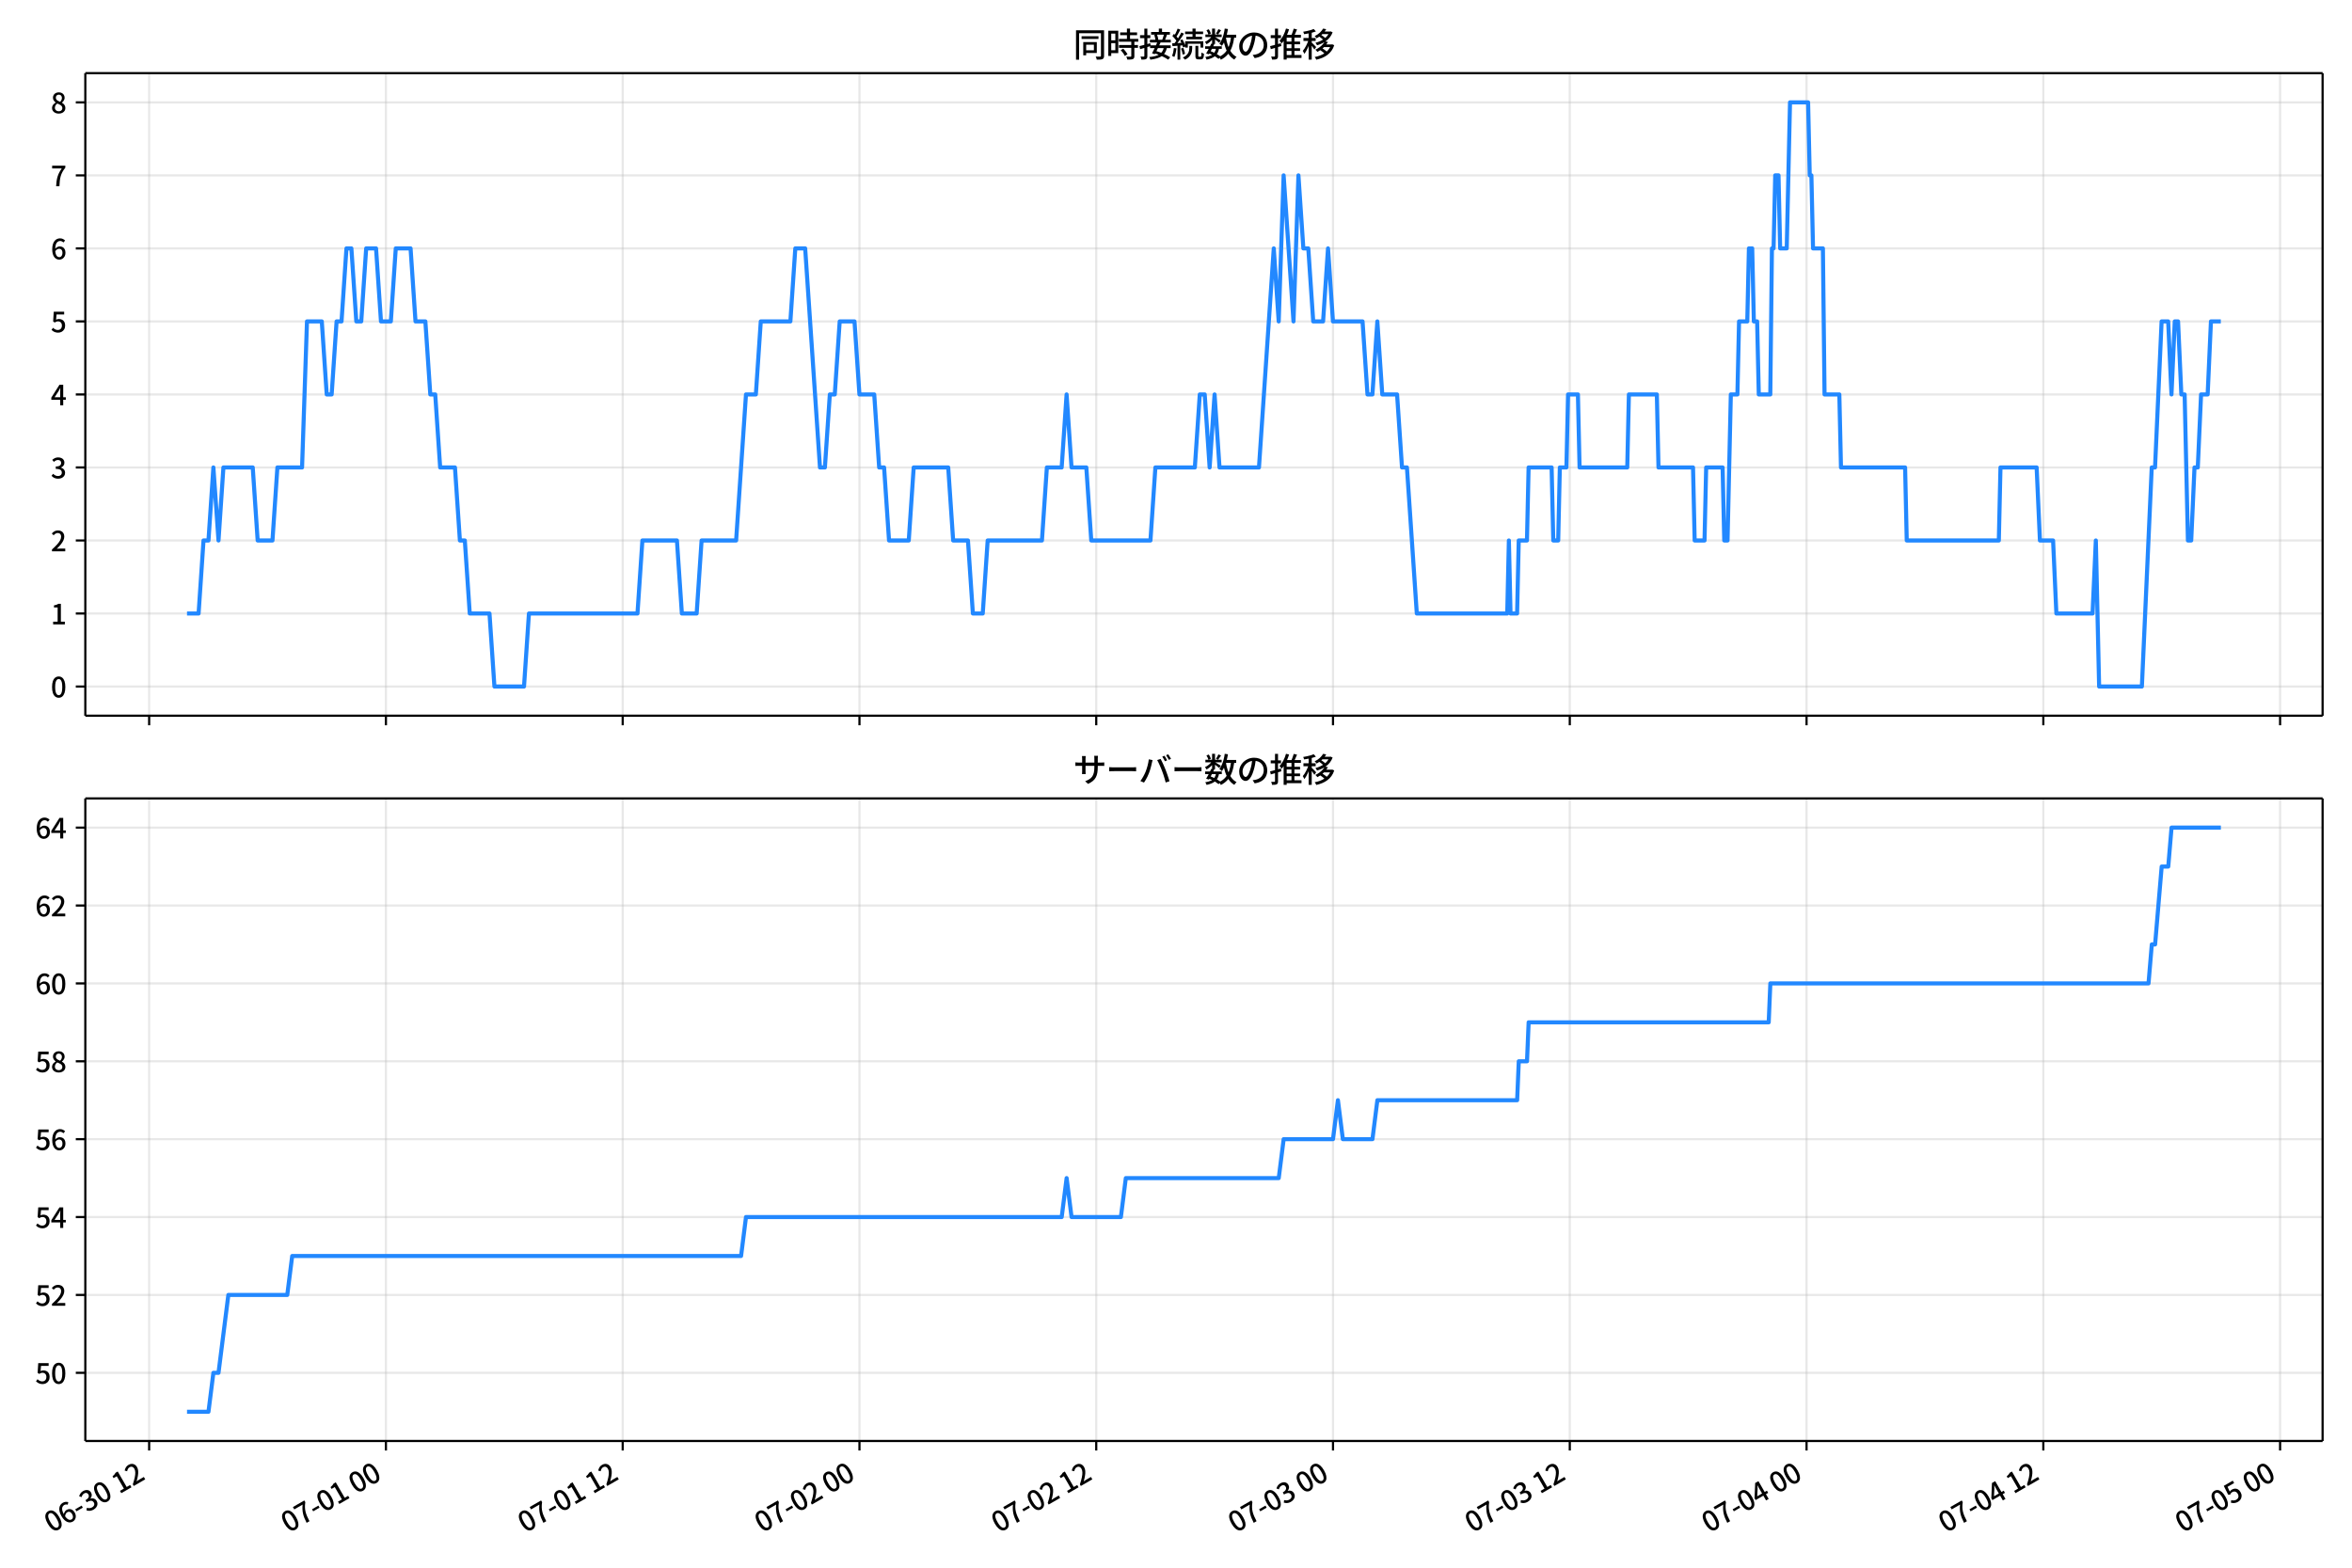 <!DOCTYPE svg  PUBLIC '-//W3C//DTD SVG 1.1//EN'  'http://www.w3.org/Graphics/SVG/1.1/DTD/svg11.dtd'>
<svg version="1.1" viewBox="0 0 864 576" xmlns="http://www.w3.org/2000/svg" xmlns:xlink="http://www.w3.org/1999/xlink">
 <defs>
  <style type="text/css">*{stroke-linejoin: round; stroke-linecap: butt}</style>
 </defs>
 <g id="z">
  <g id="aa">
   <path d="m0 576h864v-576h-864z" fill="#fff"/>
  </g>
  <g id="ab">
   <g id="ac">
    <path d="m31.343 262.97h821.86v-236.09h-821.86z" fill="#fff"/>
   </g>
   <g id="ad">
    <g id="ae">
     <g id="af">
      <path d="m54.79 262.97v-236.09" clip-path="url(#b)" fill="none" stroke="#b0b0b0" stroke-linecap="square" stroke-opacity=".3" stroke-width=".8"/>
     </g>
     <g id="ag">
      <defs>
       <path id="c" d="m0 0v3.5" stroke="#000" stroke-width=".8"/>
      </defs>
      <use x="54.79" y="262.973" stroke="#000000" stroke-width=".8" xlink:href="#c"/>
     </g>
    </g>
    <g id="ah">
     <g id="ai">
      <path d="m141.77 262.97v-236.09" clip-path="url(#b)" fill="none" stroke="#b0b0b0" stroke-linecap="square" stroke-opacity=".3" stroke-width=".8"/>
     </g>
     <g id="aj">
      <use x="141.768" y="262.973" stroke="#000000" stroke-width=".8" xlink:href="#c"/>
     </g>
    </g>
    <g id="ak">
     <g id="al">
      <path d="m228.75 262.97v-236.09" clip-path="url(#b)" fill="none" stroke="#b0b0b0" stroke-linecap="square" stroke-opacity=".3" stroke-width=".8"/>
     </g>
     <g id="am">
      <use x="228.745" y="262.973" stroke="#000000" stroke-width=".8" xlink:href="#c"/>
     </g>
    </g>
    <g id="an">
     <g id="ao">
      <path d="m315.72 262.97v-236.09" clip-path="url(#b)" fill="none" stroke="#b0b0b0" stroke-linecap="square" stroke-opacity=".3" stroke-width=".8"/>
     </g>
     <g id="ap">
      <use x="315.722" y="262.973" stroke="#000000" stroke-width=".8" xlink:href="#c"/>
     </g>
    </g>
    <g id="aq">
     <g id="ar">
      <path d="m402.7 262.97v-236.09" clip-path="url(#b)" fill="none" stroke="#b0b0b0" stroke-linecap="square" stroke-opacity=".3" stroke-width=".8"/>
     </g>
     <g id="as">
      <use x="402.7" y="262.973" stroke="#000000" stroke-width=".8" xlink:href="#c"/>
     </g>
    </g>
    <g id="at">
     <g id="au">
      <path d="m489.68 262.97v-236.09" clip-path="url(#b)" fill="none" stroke="#b0b0b0" stroke-linecap="square" stroke-opacity=".3" stroke-width=".8"/>
     </g>
     <g id="av">
      <use x="489.677" y="262.973" stroke="#000000" stroke-width=".8" xlink:href="#c"/>
     </g>
    </g>
    <g id="aw">
     <g id="ax">
      <path d="m576.65 262.97v-236.09" clip-path="url(#b)" fill="none" stroke="#b0b0b0" stroke-linecap="square" stroke-opacity=".3" stroke-width=".8"/>
     </g>
     <g id="ay">
      <use x="576.655" y="262.973" stroke="#000000" stroke-width=".8" xlink:href="#c"/>
     </g>
    </g>
    <g id="az">
     <g id="ba">
      <path d="m663.63 262.97v-236.09" clip-path="url(#b)" fill="none" stroke="#b0b0b0" stroke-linecap="square" stroke-opacity=".3" stroke-width=".8"/>
     </g>
     <g id="bb">
      <use x="663.632" y="262.973" stroke="#000000" stroke-width=".8" xlink:href="#c"/>
     </g>
    </g>
    <g id="bc">
     <g id="bd">
      <path d="m750.61 262.97v-236.09" clip-path="url(#b)" fill="none" stroke="#b0b0b0" stroke-linecap="square" stroke-opacity=".3" stroke-width=".8"/>
     </g>
     <g id="be">
      <use x="750.61" y="262.973" stroke="#000000" stroke-width=".8" xlink:href="#c"/>
     </g>
    </g>
    <g id="bf">
     <g id="bg">
      <path d="m837.59 262.97v-236.09" clip-path="url(#b)" fill="none" stroke="#b0b0b0" stroke-linecap="square" stroke-opacity=".3" stroke-width=".8"/>
     </g>
     <g id="bh">
      <use x="837.587" y="262.973" stroke="#000000" stroke-width=".8" xlink:href="#c"/>
     </g>
    </g>
   </g>
   <g id="bi">
    <g id="bj">
     <g id="bk">
      <path d="m31.343 252.24h821.86" clip-path="url(#b)" fill="none" stroke="#b0b0b0" stroke-linecap="square" stroke-opacity=".3" stroke-width=".8"/>
     </g>
     <g id="bl">
      <defs>
       <path id="e" d="m0 0h-3.5" stroke="#000" stroke-width=".8"/>
      </defs>
      <use x="31.343" y="252.241" stroke="#000000" stroke-width=".8" xlink:href="#e"/>
     </g>
     <g id="bm">
      <!-- 0 -->
      <g transform="translate(18.643 256.23) scale(.1 -.1)">
       <defs>
        <path id="a" transform="scale(.016)" d="m1830-90q-460 0-806 275-346 276-535 823-188 547-188 1366 0 820 188 1357 189 538 535 803 346 266 806 266 461 0 800-269 340-269 528-803 189-534 189-1354 0-819-189-1366-188-547-528-823-339-275-800-275zm0 589q237 0 422 185 186 186 288 599 103 413 103 1091 0 679-103 1082-102 403-288 582-185 180-422 180-236 0-422-180-186-179-292-582-105-403-105-1082 0-678 105-1091 106-413 292-599 186-185 422-185z"/>
       </defs>
       <use xlink:href="#a"/>
      </g>
     </g>
    </g>
    <g id="bn">
     <g id="bo">
      <path d="m31.343 225.41h821.86" clip-path="url(#b)" fill="none" stroke="#b0b0b0" stroke-linecap="square" stroke-opacity=".3" stroke-width=".8"/>
     </g>
     <g id="bp">
      <use x="31.343" y="225.413" stroke="#000000" stroke-width=".8" xlink:href="#e"/>
     </g>
     <g id="bq">
      <!-- 1 -->
      <g transform="translate(18.643 229.4) scale(.1 -.1)">
       <defs>
        <path id="i" transform="scale(.016)" d="m544 0v608h1037v3277h-845v467q333 58 579 147 247 90 451 218h557v-4109h915v-608h-2694z"/>
       </defs>
       <use xlink:href="#i"/>
      </g>
     </g>
    </g>
    <g id="br">
     <g id="bs">
      <path d="m31.343 198.58h821.86" clip-path="url(#b)" fill="none" stroke="#b0b0b0" stroke-linecap="square" stroke-opacity=".3" stroke-width=".8"/>
     </g>
     <g id="bt">
      <use x="31.343" y="198.584" stroke="#000000" stroke-width=".8" xlink:href="#e"/>
     </g>
     <g id="bu">
      <!-- 2 -->
      <g transform="translate(18.643 202.57) scale(.1 -.1)">
       <defs>
        <path id="g" transform="scale(.016)" d="m282 0v429q697 621 1164 1136 468 515 701 956 234 442 234 826 0 256-87 451-86 196-262 301-176 106-445 106-275 0-506-151-230-150-422-368l-416 410q301 333 637 518 336 186 803 186 429 0 749-176t496-493 176-745q0-455-224-919t-615-935q-390-470-889-950 186 20 394 36t374 16h1184v-634h-3046z"/>
       </defs>
       <use xlink:href="#g"/>
      </g>
     </g>
    </g>
    <g id="bv">
     <g id="bw">
      <path d="m31.343 171.76h821.86" clip-path="url(#b)" fill="none" stroke="#b0b0b0" stroke-linecap="square" stroke-opacity=".3" stroke-width=".8"/>
     </g>
     <g id="bx">
      <use x="31.343" y="171.755" stroke="#000000" stroke-width=".8" xlink:href="#e"/>
     </g>
     <g id="by">
      <!-- 3 -->
      <g transform="translate(18.643 175.74) scale(.1 -.1)">
       <defs>
        <path id="m" transform="scale(.016)" d="m1715-90q-371 0-656 90t-503 240q-217 150-377 323l359 474q211-205 479-359 269-153 634-153 269 0 467 92 199 93 311 266t112 423q0 256-125 451t-429 300q-304 106-835 106v551q467 0 732 105 266 106 384 291 119 186 119 423 0 307-192 489-192 183-531 183-269 0-503-119-233-118-438-316l-384 460q282 256 614 413 333 157 737 157 422 0 748-144 327-144 512-413 186-269 186-659 0-403-221-685-221-281-592-422v-26q269-70 490-227t349-400 128-557q0-422-215-726-214-304-573-468-358-163-787-163z"/>
       </defs>
       <use xlink:href="#m"/>
      </g>
     </g>
    </g>
    <g id="bz">
     <g id="ca">
      <path d="m31.343 144.93h821.86" clip-path="url(#b)" fill="none" stroke="#b0b0b0" stroke-linecap="square" stroke-opacity=".3" stroke-width=".8"/>
     </g>
     <g id="cb">
      <use x="31.343" y="144.926" stroke="#000000" stroke-width=".8" xlink:href="#e"/>
     </g>
     <g id="cc">
      <!-- 4 -->
      <g transform="translate(18.643 148.91) scale(.1 -.1)">
       <defs>
        <path id="l" transform="scale(.016)" d="m2170 0v3072q0 192 12 457 13 266 20 458h-26q-90-179-183-365-92-185-195-364l-921-1415h2579v-576h-3328v493l1875 2957h858v-4717h-691z"/>
       </defs>
       <use xlink:href="#l"/>
      </g>
     </g>
    </g>
    <g id="cd">
     <g id="ce">
      <path d="m31.343 118.1h821.86" clip-path="url(#b)" fill="none" stroke="#b0b0b0" stroke-linecap="square" stroke-opacity=".3" stroke-width=".8"/>
     </g>
     <g id="cf">
      <use x="31.343" y="118.098" stroke="#000000" stroke-width=".8" xlink:href="#e"/>
     </g>
     <g id="cg">
      <!-- 5 -->
      <g transform="translate(18.643 122.08) scale(.1 -.1)">
       <defs>
        <path id="j" transform="scale(.016)" d="m1715-90q-365 0-653 90t-506 237q-217 147-383 307l352 480q134-134 294-246t361-183q202-70 452-70 262 0 473 118 212 119 333 346 122 227 122 541 0 460-247 716-246 256-649 256-224 0-384-64t-365-198l-365 237 141 2240h2387v-627h-1747l-109-1204q154 77 307 118 154 42 340 42 397 0 723-160t518-490q192-329 192-847 0-519-224-887t-586-560q-361-192-777-192z"/>
       </defs>
       <use xlink:href="#j"/>
      </g>
     </g>
    </g>
    <g id="ch">
     <g id="ci">
      <path d="m31.343 91.269h821.86" clip-path="url(#b)" fill="none" stroke="#b0b0b0" stroke-linecap="square" stroke-opacity=".3" stroke-width=".8"/>
     </g>
     <g id="cj">
      <use x="31.343" y="91.269" stroke="#000000" stroke-width=".8" xlink:href="#e"/>
     </g>
     <g id="ck">
      <!-- 6 -->
      <g transform="translate(18.643 95.254) scale(.1 -.1)">
       <defs>
        <path id="k" transform="scale(.016)" d="m1971-90q-339 0-634 144-294 144-518 435-224 292-352 733-128 442-128 1044 0 678 147 1161 148 483 397 784 250 301 570 445t665 144q397 0 688-147 292-147 490-359l-403-448q-128 154-327 253-198 99-409 99-307 0-567-182-259-182-413-605-153-422-153-1145 0-608 115-1002t326-589q212-195 493-195 212 0 375 121 163 122 259 343t96 522q0 300-90 511-89 212-259 320-169 109-419 109-211 0-451-134t-458-461l-25 538q134 192 313 323t374 201q196 71 375 71 397 0 694-163 298-163 467-490 170-326 170-825 0-468-195-817-195-348-512-544-317-195-701-195z"/>
       </defs>
       <use xlink:href="#k"/>
      </g>
     </g>
    </g>
    <g id="cl">
     <g id="cm">
      <path d="m31.343 64.44h821.86" clip-path="url(#b)" fill="none" stroke="#b0b0b0" stroke-linecap="square" stroke-opacity=".3" stroke-width=".8"/>
     </g>
     <g id="cn">
      <use x="31.343" y="64.44" stroke="#000000" stroke-width=".8" xlink:href="#e"/>
     </g>
     <g id="co">
      <!-- 7 -->
      <g transform="translate(18.643 68.425) scale(.1 -.1)">
       <defs>
        <path id="f" transform="scale(.016)" d="m1235 0q32 646 109 1187t224 1024 384 941 576 938h-2208v627h3027v-455q-409-512-665-989-256-476-397-969t-205-1053-90-1251h-755z"/>
       </defs>
       <use xlink:href="#f"/>
      </g>
     </g>
    </g>
    <g id="cp">
     <g id="cq">
      <path d="m31.343 37.611h821.86" clip-path="url(#b)" fill="none" stroke="#b0b0b0" stroke-linecap="square" stroke-opacity=".3" stroke-width=".8"/>
     </g>
     <g id="cr">
      <use x="31.343" y="37.611" stroke="#000000" stroke-width=".8" xlink:href="#e"/>
     </g>
     <g id="cs">
      <!-- 8 -->
      <g transform="translate(18.643 41.597) scale(.1 -.1)">
       <defs>
        <path id="q" transform="scale(.016)" d="m1830-90q-441 0-787 163-345 164-547 448-202 285-202 650 0 314 122 557t314 419 403 291v32q-256 186-442 458-185 272-185 643 0 365 176 640t480 425q304 151 694 151 410 0 704-160t457-439q164-278 164-649 0-237-96-448t-234-381q-137-169-291-278v-32q218-115 397-285 179-169 288-406t109-557q0-346-189-628-189-281-532-448-342-166-803-166zm314 2708q205 198 310 419 106 221 106 464 0 211-83 384t-247 272q-163 99-393 99-288 0-480-183-192-182-192-502 0-256 134-429 135-172 359-294t486-230zm-294-2170q236 0 418 89 183 90 285 253 103 164 103 388 0 211-90 367-89 157-246 272-157 116-368 215t-454 195q-244-173-398-426-153-252-153-553 0-237 118-416 119-179 324-282 205-102 461-102z"/>
       </defs>
       <use xlink:href="#q"/>
      </g>
     </g>
    </g>
   </g>
   <g id="ct">
    <path d="m68.7 225.41h4.254l1.808-26.829h1.818l1.808-26.829 1.879 26.829 1.804-26.829h10.772l1.812 26.829h5.436l1.812-26.829h9.06l1.812-53.657h5.436l1.812 26.829h1.812l1.812-26.829h1.812l1.812-26.829h1.812l1.812 26.829h1.812l1.812-26.829h3.624l1.812 26.829h3.624l1.812-26.829h5.436l1.812 26.829h3.624l1.812 26.829h1.812l1.812 26.829h5.436l1.812 26.829h1.812l1.812 26.829h7.248l1.812 26.829h10.872l1.812-26.829h39.865l1.812-26.829h12.684l1.812 26.829h5.436l1.812-26.829h12.684l3.624-53.657h3.624l1.812-26.829h10.872l1.812-26.829h3.624l5.436 80.486h1.812l1.812-26.829h1.812l1.812-26.829h5.436l1.812 26.829h5.436l1.812 26.829h1.812l1.812 26.829h7.248l1.812-26.829h12.684l1.812 26.829h5.436l1.812 26.829h3.624l1.812-26.829h19.932l1.812-26.829h5.436l1.812-26.829 1.812 26.829h5.436l1.812 26.829h21.744l1.812-26.829h14.496l1.812-26.829h1.812l1.812 26.829 1.812-26.829 1.812 26.829h14.496l5.436-80.486 1.812 26.829 1.812-53.657 3.624 53.657 1.812-53.657 1.812 26.829h1.812l1.812 26.829h3.624l1.812-26.829 1.812 26.829h10.872l1.812 26.829h1.812l1.812-26.829 1.812 26.829h5.436l1.812 26.829h1.812l3.624 53.657h33.221l.604-26.829.604 26.829h2.416l.604-26.829h3.02l.604-26.829h8.456l.604 26.829h1.812l.604-26.829h2.416l.604-26.829h3.624l.604 26.829h17.516l.604-26.829h10.268l.604 26.829h12.684l.604 26.829h3.624l.604-26.829h6.04l.604 26.829h1.208l1.208-53.657h2.416l.604-26.829h3.02l.604-26.829h1.208l.604 26.829h1.208l.604 26.829h4.228l.604-53.657h.604l.604-26.829h1.208l.604 26.829h2.416l1.208-53.657h6.644l.604 26.829h.604l.604 26.829h3.624l.604 53.657h5.436l.604 26.829h23.556l.604 26.829h33.825l.604-26.829h13.288l1.208 26.829h4.832l1.208 26.829h13.288l1.208-26.829 1.208 53.657h15.704l3.624-80.486h1.208l2.416-53.657h2.416l1.208 26.829 1.208-26.829h1.208l1.208 26.829h1.208l1.208 53.657h1.208l1.208-26.829h1.208l1.208-26.829h2.416l1.208-26.829h3.624v0" clip-path="url(#b)" fill="none" stroke="#28f" stroke-linecap="square" stroke-width="1.5"/>
   </g>
   <g id="cu">
    <path d="m31.343 262.97v-236.09" fill="none" stroke="#000" stroke-linecap="square" stroke-width=".8"/>
   </g>
   <g id="cv">
    <path d="m853.2 262.97v-236.09" fill="none" stroke="#000" stroke-linecap="square" stroke-width=".8"/>
   </g>
   <g id="cw">
    <path d="m31.343 262.97h821.86" fill="none" stroke="#000" stroke-linecap="square" stroke-width=".8"/>
   </g>
   <g id="cx">
    <path d="m31.343 26.88h821.86" fill="none" stroke="#000" stroke-linecap="square" stroke-width=".8"/>
   </g>
   <g id="cy">
    <!-- 同時接続数の推移 -->
    <g transform="translate(394.27 20.88) scale(.12 -.12)">
     <defs>
      <path id="w" transform="scale(.016)" d="m1587 3936h3232v-518h-3232v518zm320-1114h557v-2534h-557v2534zm301 0h2291v-2086h-2291v512h1734v1069h-1734v505zm-1683 2260h5113v-570h-4524v-5056h-589v5626zm4768 0h595v-4896q0-250-67-397t-227-218q-160-77-426-96t-675-19q-13 83-45 192t-77 218q-45 108-89 185 281-13 527-13 247 0 330 0 83 7 118 42 36 35 36 112v4890z"/>
      <path id="u" transform="scale(.016)" d="m2714 4672h3238v-525h-3238v525zm-244-1235h3712v-538h-3712v538zm20-1184h3635v-531h-3635v531zm1523 3155h595v-2310h-595v2310zm832-2451h589v-2823q0-230-61-364-61-135-227-199-167-70-423-86t-633-16q-20 121-78 285-57 163-121 284 275-6 509-9t310-3q77 6 106 28 29 23 29 93v2810zm-2023-1677 487 282q153-160 313-352t294-381q135-189 206-343l-519-313q-64 153-189 348-124 196-278 394-154 199-314 365zm-2086 3718h1619v-4281h-1619v544h1056v3187h-1056v550zm32-1843h1293v-537h-1293v537zm-320 1843h563v-4832h-563v4832z"/>
      <path id="v" transform="scale(.016)" d="m3866 5408h614v-870h-614v870zm-1479-653h3597v-518h-3597v518zm-230-1485h4e3v-518h-4e3v518zm825 922 519 102q64-160 121-342 58-182 96-352 39-170 45-304l-544-128q-6 134-42 313-35 180-83 365-48 186-112 346zm1856 109 589-71q-96-275-202-557-105-281-195-486l-518 77q58 147 122 329 64 183 118 372t86 336zm-2643-2106h3943v-518h-3943v518zm1408 685 602-115q-167-371-362-784t-390-797-362-685l-525 179q160 288 346 666t368 784 323 752zm-659-2157 358 403q352-102 733-240 381-137 752-304 371-166 697-336 327-169 558-329l-384-461q-218 160-532 336-313 176-685 345-371 170-755 323-384 154-742 263zm1894 1114 583-71q-122-550-353-944-230-393-604-662t-922-435q-547-167-1296-269-25 128-93 269-67 141-137 230 678 64 1168 192t819 349q330 221 531 550 202 330 304 791zm-4684 217q396 90 953 240 557 151 1120 311l77-544q-525-154-1053-311-528-156-963-284l-134 588zm121 2093h1965v-563h-1965v563zm819 1248h576v-5229q0-236-51-374t-192-208q-141-77-355-99-214-23-541-16-13 115-64 288t-109 294q205-6 381-6t234 0q64 0 92 28 29 29 29 93v5229z"/>
      <path id="t" transform="scale(.016)" d="m4058 5408h595v-1798h-595v1798zm-1415-563h3443v-499h-3443v499zm231-992h3008v-499h-3008v499zm-224-877h3475v-1203h-531v729h-2432v-729h-512v1203zm1964-877h551v-1881q0-122 22-157 23-35 106-35 25 0 92 0 68 0 135 0t99 0q51 0 83 54t45 224 19 515q90-70 234-131t259-93q-19-429-83-662-64-234-183-326-118-93-316-93-39 0-103 0t-134 0-138 0q-67 0-99 0-237 0-365 64t-176 218q-48 153-48 422v1881zm-1164-6h550v-455q0-243-48-528-48-284-186-579-137-294-409-572-272-279-727-503-70 90-192 208-121 118-230 195 416 205 665 438 250 234 371 474 122 240 164 467 42 228 42 413v442zm-2240 3309 524-192q-121-244-259-503-137-259-275-496t-259-416l-410 173q122 186 246 438 125 253 240 515 116 263 193 481zm716-743 500-230q-224-359-496-756-272-396-548-764-275-368-518-650l-358 205q179 211 377 483 199 272 387 569 189 298 358 592 170 295 298 551zm-1721-665 307 403q166-154 339-340 173-185 320-364t224-327l-326-460q-77 160-218 348-141 189-314 384-172 196-332 356zm1485-832 435 179q128-211 249-458 122-246 215-474 93-227 137-412l-473-211q-32 185-119 422-86 237-201 486-115 250-243 468zm-1530-583q422 26 998 54 576 29 1184 68l7-499q-570-45-1127-84-556-38-992-70l-70 531zm1702-992 436 135q121-276 214-596t118-556l-454-148q-26 237-112 563-86 327-202 602zm-1363 109 499-83q-57-455-163-897-105-441-253-748-51 32-134 73-83 42-170 83-86 42-144 62 148 294 234 697t131 813zm691 627h525v-2861h-525v2861z"/>
      <path id="o" transform="scale(.016)" d="m224 2022h3187v-499h-3187v499zm51 2247h3111v-487h-3111v487zm1127-1735 563-121q-154-320-333-672t-352-679q-173-326-326-582l-532 173q148 243 324 566t345 669q170 346 311 646zm934-832 563-64q-89-480-262-838t-461-614-701-432-976-298q-25 128-99 269t-157 237q659 102 1085 303 426 202 666 554t342 883zm422 3597 519-211q-147-218-298-436-150-217-278-377l-403 186q121 173 252 413 132 240 208 425zm-1203 109h563v-2957h-563v2957zm-1075-320 448 186q134-192 246-420 112-227 157-393l-467-211q-38 172-147 406t-237 432zm1094-1050 397-236q-160-263-400-529-240-265-519-489-278-224-553-378-51 103-141 237-89 135-179 218 269 109 534 294 266 186 493 416 228 231 368 467zm487-204q83-45 246-145 163-99 352-211t346-211 221-150l-327-423q-83 77-230 198-147 122-317 253-170 132-327 250-156 119-259 189l295 250zm1798 396h2311v-556h-2311v556zm115 1178 615-90q-103-640-263-1235t-384-1101q-224-505-512-889-44 57-134 134t-186 157-166 125q275 339 473 796 199 458 340 995 141 538 217 1108zm1223-1510 614-58q-147-1101-445-1940-297-838-813-1443-515-604-1321-1014-26 71-90 177-64 105-134 208-70 102-128 159 742 346 1212 880 471 535 730 1290 260 755 375 1741zm-1005-135q134-851 387-1597 253-745 659-1305 407-560 1002-874-70-57-154-150-83-93-154-189-70-96-121-179-633 371-1056 988-422 618-688 1434-265 816-425 1783l550 89zm-3309-3065 327 416q377-148 754-330 378-182 701-378 324-195 548-368l-416-435q-211 179-519 378-307 198-666 383-358 186-729 334z"/>
      <path id="s" transform="scale(.016)" d="m3686 4378q-64-493-163-1041-99-547-265-1084-192-653-432-1104t-522-688-595-237q-320 0-596 221-275 221-448 621-172 400-172 931 0 537 220 1017 221 480 611 851 391 372 909 583 519 211 1121 211 576 0 1040-186 464-185 793-515 330-329 502-771 173-441 173-941 0-672-278-1194-278-521-816-851-538-329-1318-444l-378 601q166 20 307 42t263 48q307 70 585 217 279 148 496 375 218 227 342 534 125 308 125 692t-122 713q-121 330-358 573-236 243-582 380-346 138-781 138-525 0-935-186-409-185-694-489-284-304-432-656-147-352-147-678 0-365 89-605 90-240 224-355 135-115 276-115t288 144 297 457q151 314 298 800 147 461 246 982 100 522 145 1021l684-12z"/>
      <path id="p" transform="scale(.016)" d="m2995 2925h2893v-519h-2893v519zm0-1280h2893v-519h-2893v519zm-64-1299h3232v-557h-3232v557zm1312 3577h563v-3763h-563v3763zm429 1466 634-141q-154-390-340-794-185-403-339-684l-512 140q103 199 208 458 106 259 195 528 90 269 154 493zm-1472 25 582-147q-153-518-371-1018-217-499-483-931t-573-758q-38 64-109 160-70 96-147 198-77 103-141 160 416 416 733 1034t509 1302zm128-1203h2720v-537h-2720v-4205h-582v4422l313 320h269zm-3174-2157q396 90 953 240 557 151 1120 311l77-544q-525-154-1053-311-528-156-963-284l-134 588zm121 2093h1965v-563h-1965v563zm819 1248h576v-5229q0-236-51-374t-192-208q-141-77-355-99-214-23-541-16-13 115-64 288t-109 294q205-6 381-6t234 0q64 0 92 28 29 29 29 93v5229z"/>
      <path id="n" transform="scale(.016)" d="m4051 5402 595-109q-281-493-729-941t-1107-806q-39 64-106 144t-141 153q-73 74-137 119 608 288 1011 678t614 762zm-77-557h1511v-493h-1863l352 493zm1293 0h109l109 25 384-179q-192-505-496-905t-695-701q-390-301-845-519-454-217-947-358-44 109-137 253t-176 227q448 109 867 294 419 186 777 445 359 259 631 592t419 730v96zm-1990-954 377 307q167-96 336-218 170-121 320-249 151-128 247-237l-397-332q-90 108-237 236t-317 259q-169 132-329 234zm1107-934 595-109q-307-538-803-1031-496-492-1232-876-38 64-102 144t-138 156q-74 77-138 116 455 217 807 483t604 554q253 288 407 563zm-90-589h1460v-506h-1818l358 506zm1268 0h121l109 26 384-167q-192-614-531-1075t-787-794q-448-332-983-553-534-221-1129-355-45 115-132 269-86 153-176 249 551 96 1043 285 493 189 903 473 410 285 714 669t464 883v90zm-2132-1056 410 339q186-102 384-237 198-134 371-275t282-269l-435-371q-103 128-270 272-166 144-361 288t-381 253zm-2150 3533h589v-5376h-589v5376zm-992-1242h2336v-569h-2336v569zm1024-224 365-160q-96-339-231-707-134-368-291-727-157-358-336-672-179-313-365-537-44 128-134 291t-160 272q173 192 339 457 167 266 323 570 157 304 282 618t208 595zm941 1946 416-467q-314-122-695-221-380-99-784-173-403-74-780-131-20 102-71 236-51 135-102 231 358 58 732 138 375 80 711 179t573 208zm-397-2579q58-45 179-170 122-125 266-266 144-140 259-265t160-183l-352-473q-58 102-157 255-99 154-218 317-118 164-227 311-108 147-185 237l275 237z"/>
     </defs>
     <use xlink:href="#w"/>
     <use transform="translate(100)" xlink:href="#u"/>
     <use transform="translate(200)" xlink:href="#v"/>
     <use transform="translate(300)" xlink:href="#t"/>
     <use transform="translate(400)" xlink:href="#o"/>
     <use transform="translate(500)" xlink:href="#s"/>
     <use transform="translate(600)" xlink:href="#p"/>
     <use transform="translate(700)" xlink:href="#n"/>
    </g>
   </g>
  </g>
  <g id="cz">
   <g id="da">
    <path d="m31.343 529.45h821.86v-236.09h-821.86z" fill="#fff"/>
   </g>
   <g id="db">
    <g id="dc">
     <g id="dd">
      <path d="m54.79 529.45v-236.09" clip-path="url(#d)" fill="none" stroke="#b0b0b0" stroke-linecap="square" stroke-opacity=".3" stroke-width=".8"/>
     </g>
     <g id="de">
      <use x="54.79" y="529.445" stroke="#000000" stroke-width=".8" xlink:href="#c"/>
     </g>
     <g id="df">
      <!-- 06-30 12 -->
      <g transform="translate(19.017 563.36) rotate(-30) scale(.1 -.1)">
       <defs>
        <path id="h" transform="scale(.016)" d="m301 1536v544h1689v-544h-1689z"/>
       </defs>
       <use xlink:href="#a"/>
       <use transform="translate(57)" xlink:href="#k"/>
       <use transform="translate(114)" xlink:href="#h"/>
       <use transform="translate(149.7)" xlink:href="#m"/>
       <use transform="translate(206.7)" xlink:href="#a"/>
       <use transform="translate(263.7)" xlink:href="#NotoSansJP-Medium-20"/>
       <use transform="translate(286.2)" xlink:href="#i"/>
       <use transform="translate(343.2)" xlink:href="#g"/>
      </g>
     </g>
    </g>
    <g id="dg">
     <g id="dh">
      <path d="m141.77 529.45v-236.09" clip-path="url(#d)" fill="none" stroke="#b0b0b0" stroke-linecap="square" stroke-opacity=".3" stroke-width=".8"/>
     </g>
     <g id="di">
      <use x="141.768" y="529.445" stroke="#000000" stroke-width=".8" xlink:href="#c"/>
     </g>
     <g id="dj">
      <!-- 07-01 00 -->
      <g transform="translate(105.99 563.36) rotate(-30) scale(.1 -.1)">
       <use xlink:href="#a"/>
       <use transform="translate(57)" xlink:href="#f"/>
       <use transform="translate(114)" xlink:href="#h"/>
       <use transform="translate(149.7)" xlink:href="#a"/>
       <use transform="translate(206.7)" xlink:href="#i"/>
       <use transform="translate(263.7)" xlink:href="#NotoSansJP-Medium-20"/>
       <use transform="translate(286.2)" xlink:href="#a"/>
       <use transform="translate(343.2)" xlink:href="#a"/>
      </g>
     </g>
    </g>
    <g id="dk">
     <g id="dl">
      <path d="m228.75 529.45v-236.09" clip-path="url(#d)" fill="none" stroke="#b0b0b0" stroke-linecap="square" stroke-opacity=".3" stroke-width=".8"/>
     </g>
     <g id="dm">
      <use x="228.745" y="529.445" stroke="#000000" stroke-width=".8" xlink:href="#c"/>
     </g>
     <g id="dn">
      <!-- 07-01 12 -->
      <g transform="translate(192.97 563.36) rotate(-30) scale(.1 -.1)">
       <use xlink:href="#a"/>
       <use transform="translate(57)" xlink:href="#f"/>
       <use transform="translate(114)" xlink:href="#h"/>
       <use transform="translate(149.7)" xlink:href="#a"/>
       <use transform="translate(206.7)" xlink:href="#i"/>
       <use transform="translate(263.7)" xlink:href="#NotoSansJP-Medium-20"/>
       <use transform="translate(286.2)" xlink:href="#i"/>
       <use transform="translate(343.2)" xlink:href="#g"/>
      </g>
     </g>
    </g>
    <g id="do">
     <g id="dp">
      <path d="m315.72 529.45v-236.09" clip-path="url(#d)" fill="none" stroke="#b0b0b0" stroke-linecap="square" stroke-opacity=".3" stroke-width=".8"/>
     </g>
     <g id="dq">
      <use x="315.722" y="529.445" stroke="#000000" stroke-width=".8" xlink:href="#c"/>
     </g>
     <g id="dr">
      <!-- 07-02 00 -->
      <g transform="translate(279.95 563.36) rotate(-30) scale(.1 -.1)">
       <use xlink:href="#a"/>
       <use transform="translate(57)" xlink:href="#f"/>
       <use transform="translate(114)" xlink:href="#h"/>
       <use transform="translate(149.7)" xlink:href="#a"/>
       <use transform="translate(206.7)" xlink:href="#g"/>
       <use transform="translate(263.7)" xlink:href="#NotoSansJP-Medium-20"/>
       <use transform="translate(286.2)" xlink:href="#a"/>
       <use transform="translate(343.2)" xlink:href="#a"/>
      </g>
     </g>
    </g>
    <g id="ds">
     <g id="dt">
      <path d="m402.7 529.45v-236.09" clip-path="url(#d)" fill="none" stroke="#b0b0b0" stroke-linecap="square" stroke-opacity=".3" stroke-width=".8"/>
     </g>
     <g id="du">
      <use x="402.7" y="529.445" stroke="#000000" stroke-width=".8" xlink:href="#c"/>
     </g>
     <g id="dv">
      <!-- 07-02 12 -->
      <g transform="translate(366.93 563.36) rotate(-30) scale(.1 -.1)">
       <use xlink:href="#a"/>
       <use transform="translate(57)" xlink:href="#f"/>
       <use transform="translate(114)" xlink:href="#h"/>
       <use transform="translate(149.7)" xlink:href="#a"/>
       <use transform="translate(206.7)" xlink:href="#g"/>
       <use transform="translate(263.7)" xlink:href="#NotoSansJP-Medium-20"/>
       <use transform="translate(286.2)" xlink:href="#i"/>
       <use transform="translate(343.2)" xlink:href="#g"/>
      </g>
     </g>
    </g>
    <g id="dw">
     <g id="dx">
      <path d="m489.68 529.45v-236.09" clip-path="url(#d)" fill="none" stroke="#b0b0b0" stroke-linecap="square" stroke-opacity=".3" stroke-width=".8"/>
     </g>
     <g id="dy">
      <use x="489.677" y="529.445" stroke="#000000" stroke-width=".8" xlink:href="#c"/>
     </g>
     <g id="dz">
      <!-- 07-03 00 -->
      <g transform="translate(453.9 563.36) rotate(-30) scale(.1 -.1)">
       <use xlink:href="#a"/>
       <use transform="translate(57)" xlink:href="#f"/>
       <use transform="translate(114)" xlink:href="#h"/>
       <use transform="translate(149.7)" xlink:href="#a"/>
       <use transform="translate(206.7)" xlink:href="#m"/>
       <use transform="translate(263.7)" xlink:href="#NotoSansJP-Medium-20"/>
       <use transform="translate(286.2)" xlink:href="#a"/>
       <use transform="translate(343.2)" xlink:href="#a"/>
      </g>
     </g>
    </g>
    <g id="ea">
     <g id="eb">
      <path d="m576.65 529.45v-236.09" clip-path="url(#d)" fill="none" stroke="#b0b0b0" stroke-linecap="square" stroke-opacity=".3" stroke-width=".8"/>
     </g>
     <g id="ec">
      <use x="576.655" y="529.445" stroke="#000000" stroke-width=".8" xlink:href="#c"/>
     </g>
     <g id="ed">
      <!-- 07-03 12 -->
      <g transform="translate(540.88 563.36) rotate(-30) scale(.1 -.1)">
       <use xlink:href="#a"/>
       <use transform="translate(57)" xlink:href="#f"/>
       <use transform="translate(114)" xlink:href="#h"/>
       <use transform="translate(149.7)" xlink:href="#a"/>
       <use transform="translate(206.7)" xlink:href="#m"/>
       <use transform="translate(263.7)" xlink:href="#NotoSansJP-Medium-20"/>
       <use transform="translate(286.2)" xlink:href="#i"/>
       <use transform="translate(343.2)" xlink:href="#g"/>
      </g>
     </g>
    </g>
    <g id="ee">
     <g id="ef">
      <path d="m663.63 529.45v-236.09" clip-path="url(#d)" fill="none" stroke="#b0b0b0" stroke-linecap="square" stroke-opacity=".3" stroke-width=".8"/>
     </g>
     <g id="eg">
      <use x="663.632" y="529.445" stroke="#000000" stroke-width=".8" xlink:href="#c"/>
     </g>
     <g id="eh">
      <!-- 07-04 00 -->
      <g transform="translate(627.86 563.36) rotate(-30) scale(.1 -.1)">
       <use xlink:href="#a"/>
       <use transform="translate(57)" xlink:href="#f"/>
       <use transform="translate(114)" xlink:href="#h"/>
       <use transform="translate(149.7)" xlink:href="#a"/>
       <use transform="translate(206.7)" xlink:href="#l"/>
       <use transform="translate(263.7)" xlink:href="#NotoSansJP-Medium-20"/>
       <use transform="translate(286.2)" xlink:href="#a"/>
       <use transform="translate(343.2)" xlink:href="#a"/>
      </g>
     </g>
    </g>
    <g id="ei">
     <g id="ej">
      <path d="m750.61 529.45v-236.09" clip-path="url(#d)" fill="none" stroke="#b0b0b0" stroke-linecap="square" stroke-opacity=".3" stroke-width=".8"/>
     </g>
     <g id="ek">
      <use x="750.61" y="529.445" stroke="#000000" stroke-width=".8" xlink:href="#c"/>
     </g>
     <g id="el">
      <!-- 07-04 12 -->
      <g transform="translate(714.84 563.36) rotate(-30) scale(.1 -.1)">
       <use xlink:href="#a"/>
       <use transform="translate(57)" xlink:href="#f"/>
       <use transform="translate(114)" xlink:href="#h"/>
       <use transform="translate(149.7)" xlink:href="#a"/>
       <use transform="translate(206.7)" xlink:href="#l"/>
       <use transform="translate(263.7)" xlink:href="#NotoSansJP-Medium-20"/>
       <use transform="translate(286.2)" xlink:href="#i"/>
       <use transform="translate(343.2)" xlink:href="#g"/>
      </g>
     </g>
    </g>
    <g id="em">
     <g id="en">
      <path d="m837.59 529.45v-236.09" clip-path="url(#d)" fill="none" stroke="#b0b0b0" stroke-linecap="square" stroke-opacity=".3" stroke-width=".8"/>
     </g>
     <g id="eo">
      <use x="837.587" y="529.445" stroke="#000000" stroke-width=".8" xlink:href="#c"/>
     </g>
     <g id="ep">
      <!-- 07-05 00 -->
      <g transform="translate(801.81 563.36) rotate(-30) scale(.1 -.1)">
       <use xlink:href="#a"/>
       <use transform="translate(57)" xlink:href="#f"/>
       <use transform="translate(114)" xlink:href="#h"/>
       <use transform="translate(149.7)" xlink:href="#a"/>
       <use transform="translate(206.7)" xlink:href="#j"/>
       <use transform="translate(263.7)" xlink:href="#NotoSansJP-Medium-20"/>
       <use transform="translate(286.2)" xlink:href="#a"/>
       <use transform="translate(343.2)" xlink:href="#a"/>
      </g>
     </g>
    </g>
   </g>
   <g id="eq">
    <g id="er">
     <g id="es">
      <path d="m31.343 504.41h821.86" clip-path="url(#d)" fill="none" stroke="#b0b0b0" stroke-linecap="square" stroke-opacity=".3" stroke-width=".8"/>
     </g>
     <g id="et">
      <use x="31.343" y="504.405" stroke="#000000" stroke-width=".8" xlink:href="#e"/>
     </g>
     <g id="eu">
      <!-- 50 -->
      <g transform="translate(12.943 508.39) scale(.1 -.1)">
       <use xlink:href="#j"/>
       <use transform="translate(57)" xlink:href="#a"/>
      </g>
     </g>
    </g>
    <g id="ev">
     <g id="ew">
      <path d="m31.343 475.79h821.86" clip-path="url(#d)" fill="none" stroke="#b0b0b0" stroke-linecap="square" stroke-opacity=".3" stroke-width=".8"/>
     </g>
     <g id="ex">
      <use x="31.343" y="475.788" stroke="#000000" stroke-width=".8" xlink:href="#e"/>
     </g>
     <g id="ey">
      <!-- 52 -->
      <g transform="translate(12.943 479.77) scale(.1 -.1)">
       <use xlink:href="#j"/>
       <use transform="translate(57)" xlink:href="#g"/>
      </g>
     </g>
    </g>
    <g id="ez">
     <g id="fa">
      <path d="m31.343 447.17h821.86" clip-path="url(#d)" fill="none" stroke="#b0b0b0" stroke-linecap="square" stroke-opacity=".3" stroke-width=".8"/>
     </g>
     <g id="fb">
      <use x="31.343" y="447.171" stroke="#000000" stroke-width=".8" xlink:href="#e"/>
     </g>
     <g id="fc">
      <!-- 54 -->
      <g transform="translate(12.943 451.16) scale(.1 -.1)">
       <use xlink:href="#j"/>
       <use transform="translate(57)" xlink:href="#l"/>
      </g>
     </g>
    </g>
    <g id="fd">
     <g id="fe">
      <path d="m31.343 418.55h821.86" clip-path="url(#d)" fill="none" stroke="#b0b0b0" stroke-linecap="square" stroke-opacity=".3" stroke-width=".8"/>
     </g>
     <g id="ff">
      <use x="31.343" y="418.553" stroke="#000000" stroke-width=".8" xlink:href="#e"/>
     </g>
     <g id="fg">
      <!-- 56 -->
      <g transform="translate(12.943 422.54) scale(.1 -.1)">
       <use xlink:href="#j"/>
       <use transform="translate(57)" xlink:href="#k"/>
      </g>
     </g>
    </g>
    <g id="fh">
     <g id="fi">
      <path d="m31.343 389.94h821.86" clip-path="url(#d)" fill="none" stroke="#b0b0b0" stroke-linecap="square" stroke-opacity=".3" stroke-width=".8"/>
     </g>
     <g id="fj">
      <use x="31.343" y="389.936" stroke="#000000" stroke-width=".8" xlink:href="#e"/>
     </g>
     <g id="fk">
      <!-- 58 -->
      <g transform="translate(12.943 393.92) scale(.1 -.1)">
       <use xlink:href="#j"/>
       <use transform="translate(57)" xlink:href="#q"/>
      </g>
     </g>
    </g>
    <g id="fl">
     <g id="fm">
      <path d="m31.343 361.32h821.86" clip-path="url(#d)" fill="none" stroke="#b0b0b0" stroke-linecap="square" stroke-opacity=".3" stroke-width=".8"/>
     </g>
     <g id="fn">
      <use x="31.343" y="361.319" stroke="#000000" stroke-width=".8" xlink:href="#e"/>
     </g>
     <g id="fo">
      <!-- 60 -->
      <g transform="translate(12.943 365.3) scale(.1 -.1)">
       <use xlink:href="#k"/>
       <use transform="translate(57)" xlink:href="#a"/>
      </g>
     </g>
    </g>
    <g id="fp">
     <g id="fq">
      <path d="m31.343 332.7h821.86" clip-path="url(#d)" fill="none" stroke="#b0b0b0" stroke-linecap="square" stroke-opacity=".3" stroke-width=".8"/>
     </g>
     <g id="fr">
      <use x="31.343" y="332.702" stroke="#000000" stroke-width=".8" xlink:href="#e"/>
     </g>
     <g id="fs">
      <!-- 62 -->
      <g transform="translate(12.943 336.69) scale(.1 -.1)">
       <use xlink:href="#k"/>
       <use transform="translate(57)" xlink:href="#g"/>
      </g>
     </g>
    </g>
    <g id="ft">
     <g id="fu">
      <path d="m31.343 304.08h821.86" clip-path="url(#d)" fill="none" stroke="#b0b0b0" stroke-linecap="square" stroke-opacity=".3" stroke-width=".8"/>
     </g>
     <g id="fv">
      <use x="31.343" y="304.084" stroke="#000000" stroke-width=".8" xlink:href="#e"/>
     </g>
     <g id="fw">
      <!-- 64 -->
      <g transform="translate(12.943 308.07) scale(.1 -.1)">
       <use xlink:href="#k"/>
       <use transform="translate(57)" xlink:href="#l"/>
      </g>
     </g>
    </g>
   </g>
   <g id="fx">
    <path d="m68.7 518.71h7.88l1.808-14.309h1.879l3.62-28.617h21.64l1.812-14.309h164.89l1.812-14.309h115.97l1.812-14.309 1.812 14.309h18.12l1.812-14.309h56.173l1.812-14.309h18.12l1.812-14.309 1.812 14.309h10.872l1.812-14.309h51.341l.604-14.309h3.02l.604-14.309h88.185l.604-14.309h138.92l1.208-14.309h1.208l2.416-28.617h2.416l1.208-14.309h18.12v0" clip-path="url(#d)" fill="none" stroke="#28f" stroke-linecap="square" stroke-width="1.5"/>
   </g>
   <g id="fy">
    <path d="m31.343 529.45v-236.09" fill="none" stroke="#000" stroke-linecap="square" stroke-width=".8"/>
   </g>
   <g id="fz">
    <path d="m853.2 529.45v-236.09" fill="none" stroke="#000" stroke-linecap="square" stroke-width=".8"/>
   </g>
   <g id="ga">
    <path d="m31.343 529.45h821.86" fill="none" stroke="#000" stroke-linecap="square" stroke-width=".8"/>
   </g>
   <g id="gb">
    <path d="m31.343 293.35h821.86" fill="none" stroke="#000" stroke-linecap="square" stroke-width=".8"/>
   </g>
   <g id="gc">
    <!-- サーバー数の推移 -->
    <g transform="translate(394.27 287.35) scale(.12 -.12)">
     <defs>
      <path id="y" transform="scale(.016)" d="m4685 2893q0-621-84-1111-83-489-288-877-204-387-569-691t-928-560l-544 512q448 167 781 371 333 205 550 503 218 298 323 739 106 442 106 1075v1620q0 192-10 339-9 147-22 217h723q-6-70-22-217t-16-339v-1581zm-2304 2086q-7-64-23-199-16-134-16-313v-2317q0-128 6-256 7-128 13-224 7-96 13-140h-710q6 44 12 140 7 96 13 221 7 125 7 259v2317q0 122-10 256-9 135-28 256h723zm-1978-1197q45-12 144-22t237-20q138-9 285-9h4217q237 0 394 13t246 26v-679q-76 7-240 13-163 6-393 6h-4224q-147 0-282-3-134-3-234-10-99-6-150-12v697z"/>
      <path id="r" transform="scale(.016)" d="m621 2854q109-6 265-16 157-9 339-16 183-6 349-6 128 0 352 0t509 0 598 0q314 0 624 0 311 0 586 0t486 0q212 0 327 0 230 0 416 16t301 22v-793q-109 6-308 19-198 13-409 13-109 0-324 0-214 0-489 0t-586 0q-310 0-624 0-313 0-598 0t-509 0-352 0q-262 0-525-10-262-9-428-22v793z"/>
      <path id="x" transform="scale(.016)" d="m4941 5037q83-109 176-269t182-320q90-160 154-288l-416-179q-96 192-240 448t-272 435l416 173zm723 275q83-122 182-282 100-160 196-317 96-156 153-271l-416-186q-102 205-246 454-144 250-279 429l410 173zm-4339-3360q102 262 201 556 100 295 183 612t144 630q61 314 93 602l723-147q-19-83-45-183-26-99-48-195t-42-166q-32-154-86-394t-131-512-164-551q-86-278-182-514-115-301-269-618-153-317-326-618-173-300-346-550l-697 294q301 397 563 874t429 880zm3155 198q-96 250-215 531-118 282-243 567-124 285-246 534-122 250-224 429l659 218q96-179 221-429t253-535q128-284 249-566 122-281 218-525 90-230 195-518 106-288 211-592 106-304 195-589 90-285 154-515l-729-237q-84 352-199 736t-240 768-259 723z"/>
     </defs>
     <use xlink:href="#y"/>
     <use transform="translate(100)" xlink:href="#r"/>
     <use transform="translate(200)" xlink:href="#x"/>
     <use transform="translate(300)" xlink:href="#r"/>
     <use transform="translate(400)" xlink:href="#o"/>
     <use transform="translate(500)" xlink:href="#s"/>
     <use transform="translate(600)" xlink:href="#p"/>
     <use transform="translate(700)" xlink:href="#n"/>
    </g>
   </g>
  </g>
 </g>
 <defs>
  <clipPath id="b">
   <rect x="31.343" y="26.88" width="821.86" height="236.09"/>
  </clipPath>
  <clipPath id="d">
   <rect x="31.343" y="293.35" width="821.86" height="236.09"/>
  </clipPath>
 </defs>
</svg>
